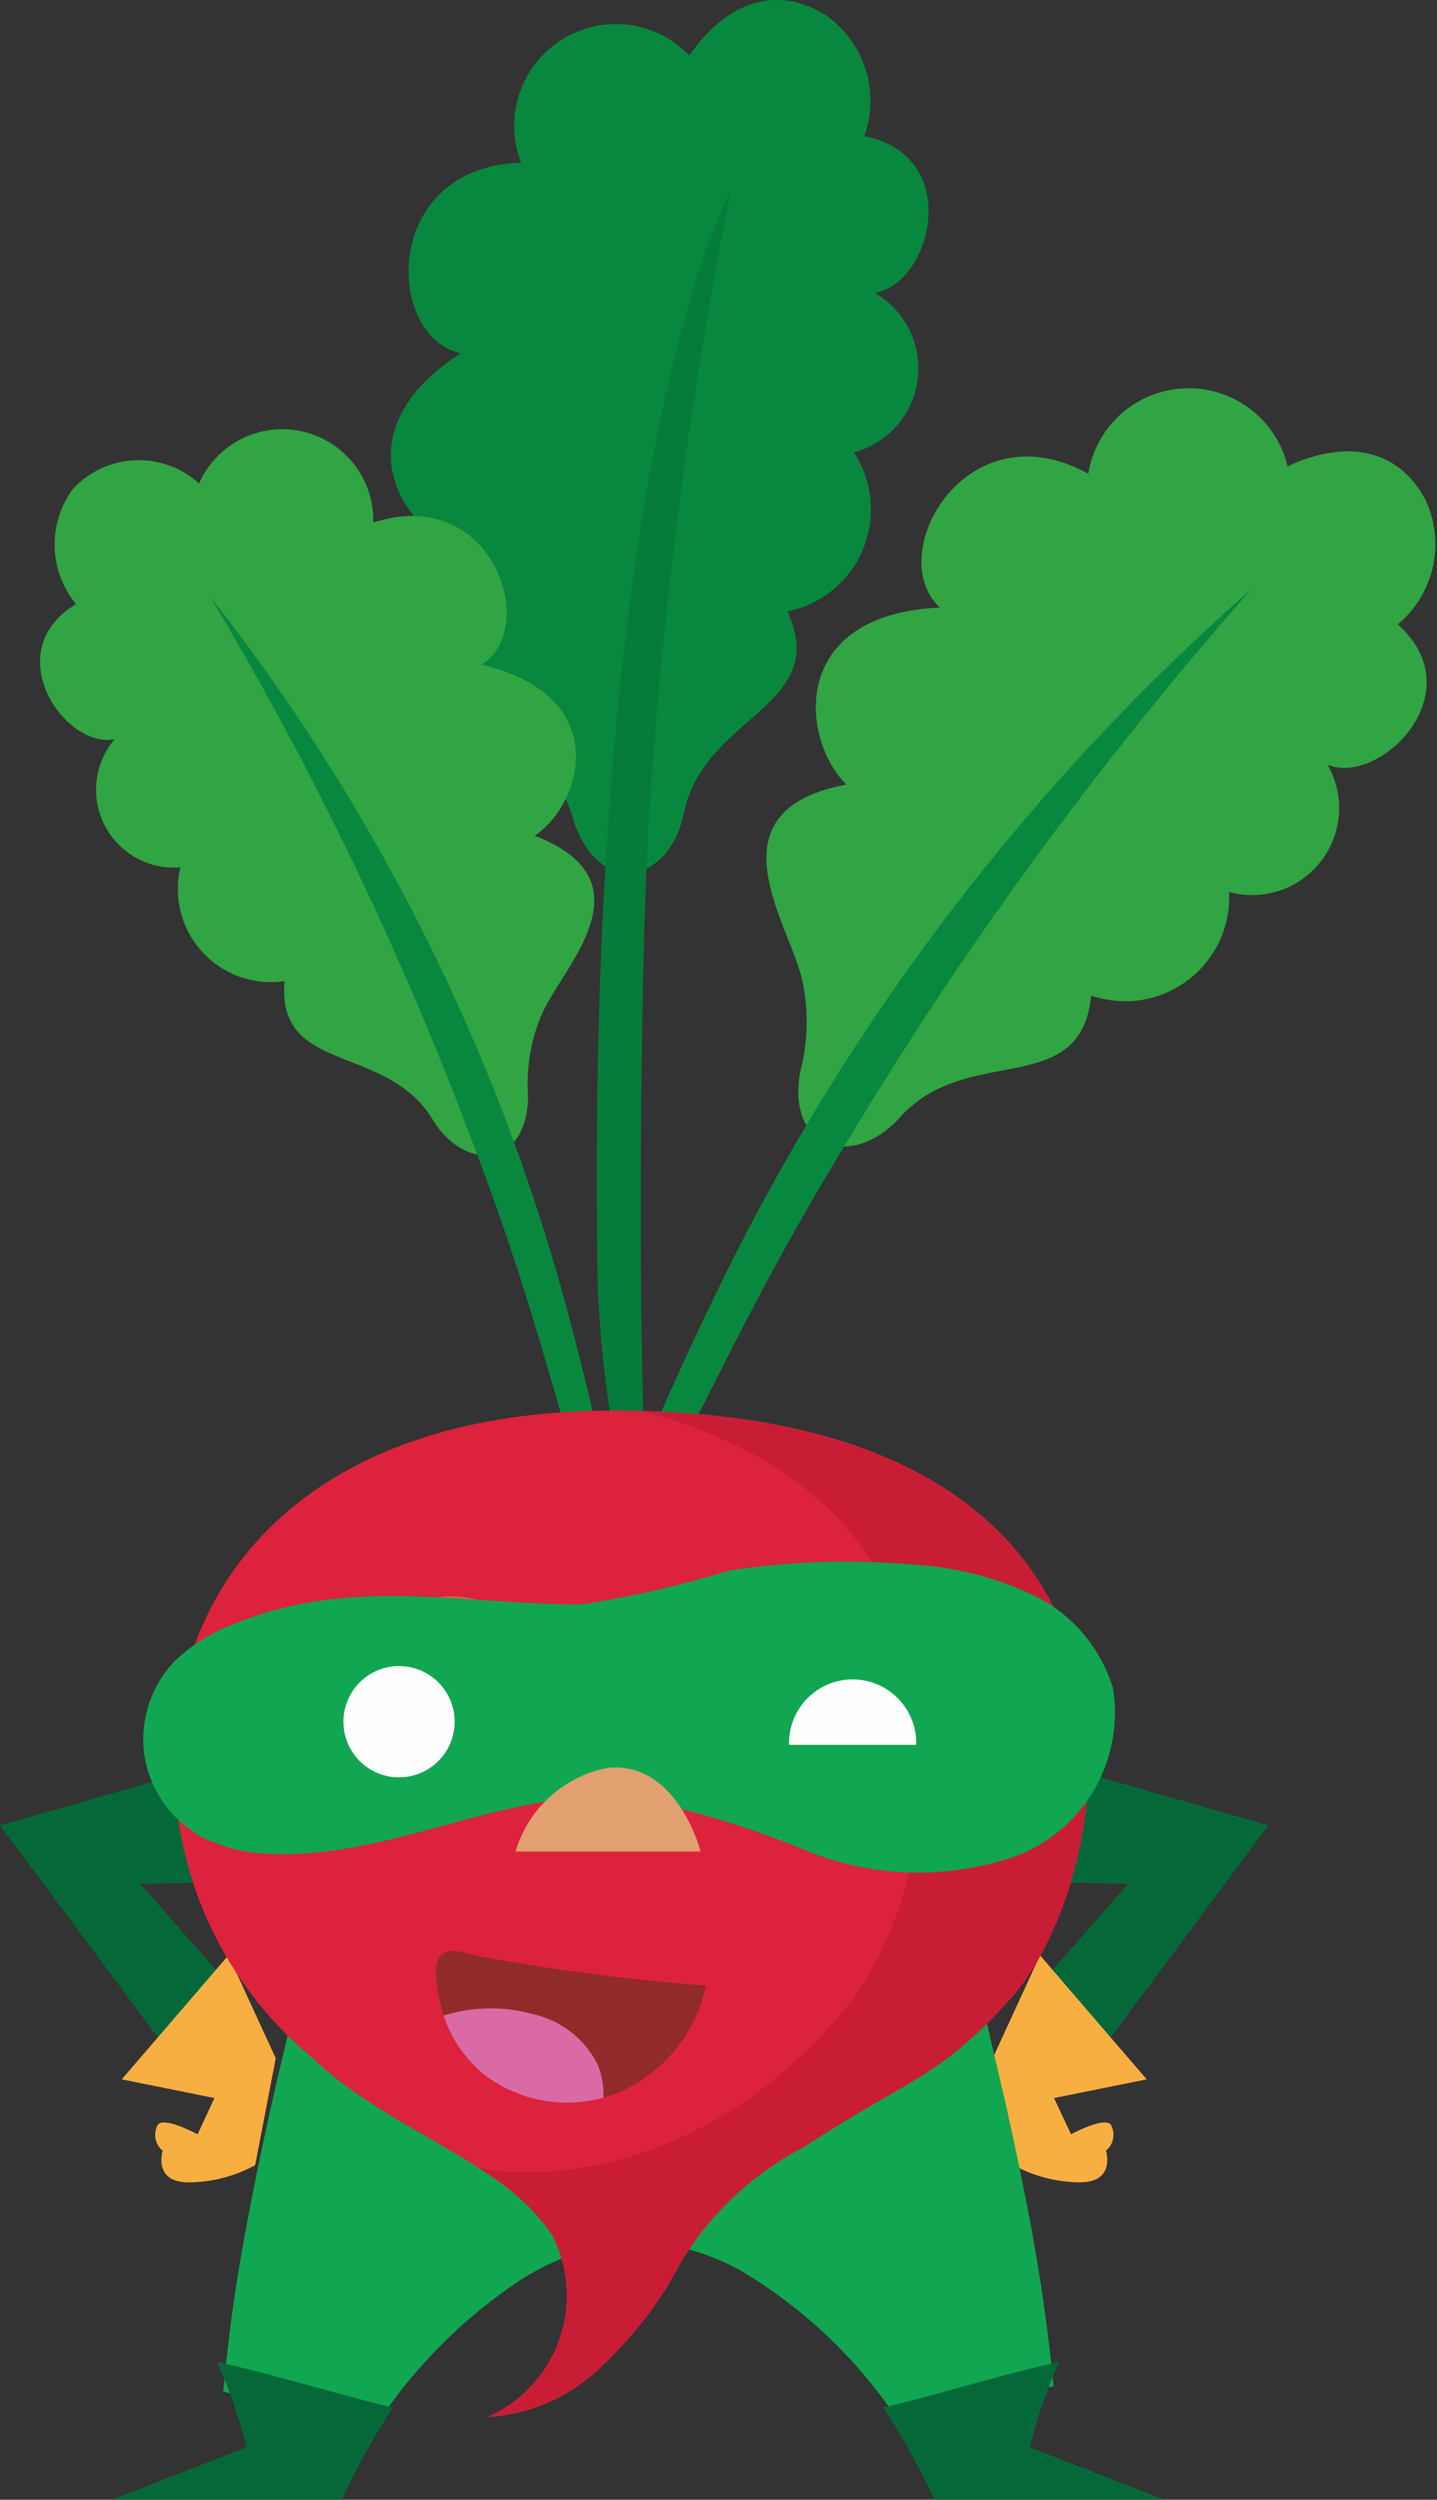 <svg xmlns="http://www.w3.org/2000/svg" width="28.424" height="49.43"><rect width="100%" height="100%" fill="#333333" stroke="none"/><defs><style>.a{fill:none}.b{fill:#056839}.c{fill:#f8af41}.d{fill:#11a651}.f{fill:#08873e}.i{fill:#31a444}</style><clipPath id="a"><path class="a" d="M0 0h10.636v17.261H0z" transform="translate(.038 .118)"/></clipPath><clipPath id="b"><path class="a" d="M0 0h13.265v14.989H0z" transform="translate(.001 .105)"/></clipPath><clipPath id="c"><path class="a" d="M0 0h5.558v2.722H0z" transform="translate(.179 .219)"/></clipPath><clipPath id="d"><path class="a" d="M0 0h5.558v2.722H0z" transform="translate(.049 .219)"/></clipPath></defs><path class="b" d="M0 36.096l3.552 4.77L4.7 39.438l-1.927-2.187 3.442-.059v-2.873z"/><path class="c" d="M4.518 38.664l-2.11 2.453 1.834.37-.334.717s-.726-.393-.8-.161a.406.406 0 0 0 .11.486s-.208.648.555.625a2.771 2.771 0 0 0 1.274-.34l.407-2.114z"/><path class="b" d="M18.875 34.318l6.215 1.777-3.552 4.77-1.145-1.428 1.924-2.187-3.442-.058z"/><path class="c" d="M20.572 38.664l2.11 2.453-1.834.37.338.717s.722-.393.8-.162a.406.406 0 0 1-.11.486s.208.648-.555.625a2.771 2.771 0 0 1-1.274-.34l-.411-2.114z"/><path class="d" d="M20.843 47.183c-.986.233-2.226.573-3.031.748a9.663 9.663 0 0 0-3.163-3.034 4.705 4.705 0 0 0-2.014-.577 4.867 4.867 0 0 0-2.308.744 10.057 10.057 0 0 0-2.872 2.867 173.004 173.004 0 0 0-3.039-.636 33.479 33.479 0 0 1 .478-3.374c.143-.766.305-1.551.484-2.332.063-.29.129-.579.2-.867.057-.241.115-.482.17-.719.91-3.728 1.93-6.962 1.93-6.962h9.912s.945 2.995 1.826 6.543c.069.274.137.552.2.832s.137.585.206.879c.154.668.3 1.345.431 2.009a37.508 37.508 0 0 1 .588 3.879"/><path class="a" d="M7.731 0h10.636v17.261H7.731z"/><g clip-path="url(#a)" transform="translate(7.693 -.118)"><path class="f" d="M7.88 12.209a2.058 2.058 0 0 0 1.318-3.145 1.721 1.721 0 0 0 .41-3.155c1.113-.163 1.781-2.7-.205-3.1A2.065 2.065 0 0 0 8.615.4c-1.606-.955-2.669.818-2.669.818a2.012 2.012 0 0 0-3.331 2.119c-2.763.075-2.7 3.439-1.194 3.766-2.523 1.632-1.055 3.648.172 3.953-2.093 1.824.366 2.914 1.172 3.748a3.9 3.9 0 0 1 .917 1.635c.551 1.443 1.873 1.12 2.156-.254.4-1.934 2.916-2.09 2.043-3.975"/></g><path d="M14.452 3.778s-2.901 5.225-2.63 21.631a23.431 23.431 0 0 0 .3 2.877.309.309 0 0 0 .615-.052c-.1-2.177-.1-9.864.158-12.857a92.878 92.878 0 0 1 1.557-11.599" fill="#057c39"/><path class="a" d="M15.16 7.679h13.265v14.989H15.16z"/><g clip-path="url(#b)" transform="translate(15.159 7.574)"><path class="i" d="M6.425 12.112a2.058 2.058 0 0 0 2.727-2.048 1.721 1.721 0 0 0 1.949-2.515c1.043.422 2.9-1.432 1.388-2.776a2.065 2.065 0 0 0 .54-2.48c-.9-1.636-2.718-.641-2.718-.641a2.012 2.012 0 0 0-3.944.141C3.944.462 2.301 3.398 3.432 4.44c-3 .133-2.754 2.614-1.85 3.5-2.728.516-1.157 2.7-.883 3.826a3.9 3.9 0 0 1-.035 1.875c-.254 1.524 1.05 1.913 1.988.87 1.321-1.467 3.572-.33 3.772-2.4"/></g><path class="f" d="M24.767 11.636a44.09 44.09 0 0 0-10.7 14.139 62.41 62.41 0 0 0-1.224 2.694.316.316 0 0 0 .569.272c1.038-1.972 1.693-3.447 3.287-6.073a74.3 74.3 0 0 1 8.068-11.032"/><path class="i" d="M5.63 19.401a1.842 1.842 0 0 1-2.062-2.25 1.54 1.54 0 0 1-1.3-2.534c-.987.2-2.318-1.738-.764-2.671a1.849 1.849 0 0 1-.067-2.27 1.772 1.772 0 0 1 2.5-.116 1.8 1.8 0 0 1 3.446.774c2.348-.774 3.309 2.08 2.143 2.81 2.619.611 1.992 2.754 1.052 3.382 2.315.9.574 2.565.147 3.512a3.485 3.485 0 0 0-.279 1.655c-.028 1.382-1.239 1.51-1.893.438-.921-1.508-3.089-.878-2.924-2.73"/><path class="f" d="M4.154 11.793a39.465 39.465 0 0 1 7.089 14.2c.264.99.47 1.842.63 2.572a.283.283 0 0 1-.546.146c-.588-1.906-.921-3.312-1.891-5.885a66.5 66.5 0 0 0-5.282-11.033"/><path d="M3.459 34.428a7.539 7.539 0 0 0 2.738 6.28c1.461 1.4 3.859 2.08 4.731 3.5a2.623 2.623 0 0 1-1.277 3.585 3.492 3.492 0 0 0 2.225-.976 7.742 7.742 0 0 0 1.608-2.109 6.119 6.119 0 0 1 2.4-2.242c2.1-1.377 2.663-1.347 4.1-2.938 2.191-2.423 3.8-11.635-7.834-11.635-5.953 0-8.496 3.235-8.691 6.535" fill="#dc223c"/><path d="M10.871 33.514a1.948 1.948 0 1 1-1.952-1.948 1.948 1.948 0 0 1 1.952 1.948" fill="#e15b56"/><path d="M12.69 27.906c7.536 1.92 5.952 9.537 3.993 11.863-2.945 3.496-6.435 3.287-7.217 3.099a4.544 4.544 0 0 1 1.462 1.338 2.623 2.623 0 0 1-1.277 3.583 3.492 3.492 0 0 0 2.225-.976 7.743 7.743 0 0 0 1.608-2.107 6.117 6.117 0 0 1 2.4-2.242c2.1-1.377 2.663-1.347 4.1-2.938 2.156-2.382 3.739-11.333-7.294-11.62" fill="#c91d36"/><path class="d" d="M4.615 32.12a3.388 3.388 0 0 0-1.159.726 2.242 2.242 0 0 0-.6 1.865 2.243 2.243 0 0 0 1.122 1.607 3.177 3.177 0 0 0 1.4.341c2.427.1 4.749-1.365 7.164-1.1a18.2 18.2 0 0 1 3.507 1.077 5.885 5.885 0 0 0 4.071.057 3.03 3.03 0 0 0 1.893-3.317 3.016 3.016 0 0 0-1.587-1.84 6.416 6.416 0 0 0-2.411-.6 15.112 15.112 0 0 0-3.6.122 21.121 21.121 0 0 1-2.912.669c-2.39 0-4.564-.569-6.888.392"/><path d="M8.993 34.045a1.1 1.1 0 1 1-1.1-1.1 1.1 1.1 0 0 1 1.1 1.1m6.615.457a1.258 1.258 0 1 1 2.515 0" fill="#fefefe"/><path d="M13.965 39.26a2.973 2.973 0 0 1-1.691 2.1 2.568 2.568 0 0 1-.336.117 2.7 2.7 0 0 1-2.323-.425 2.5 2.5 0 0 1-.839-1.2 2.64 2.64 0 0 1-.074-.273c-.043-.2-.14-.683-.013-.871.165-.243.52-.076.777-.029a42 42 0 0 0 4.5.585" fill="#912a2a"/><path d="M11.938 41.479a2.7 2.7 0 0 1-2.323-.427 2.5 2.5 0 0 1-.839-1.196 3.134 3.134 0 0 1 1.774-.027 1.886 1.886 0 0 1 1.279 1.013 1.655 1.655 0 0 1 .109.637" fill="#da6aa5"/><path d="M13.858 36.613h-3.66a2.364 2.364 0 0 1 1.83-1.657c1.378-.129 1.83 1.657 1.83 1.657" fill="#e29f70"/><path class="a" d="M2.215 46.707h5.558v2.722H2.215z"/><g clip-path="url(#c)" transform="translate(2.036 46.488)"><path class="b" d="M2.84 1.905L.179 2.941h4.547a14.066 14.066 0 0 1 1.011-1.822c-.942-.218-2.52-.7-3.479-.9a10.077 10.077 0 0 1 .582 1.686"/></g><path class="a" d="M17.47 46.707h5.558v2.722H17.47z"/><g clip-path="url(#d)" transform="translate(17.421 46.488)"><path class="b" d="M2.949 1.905l2.658 1.036H1.061A14.053 14.053 0 0 0 .049 1.119c.942-.218 2.52-.7 3.479-.9a10.035 10.035 0 0 0-.579 1.686"/></g></svg>